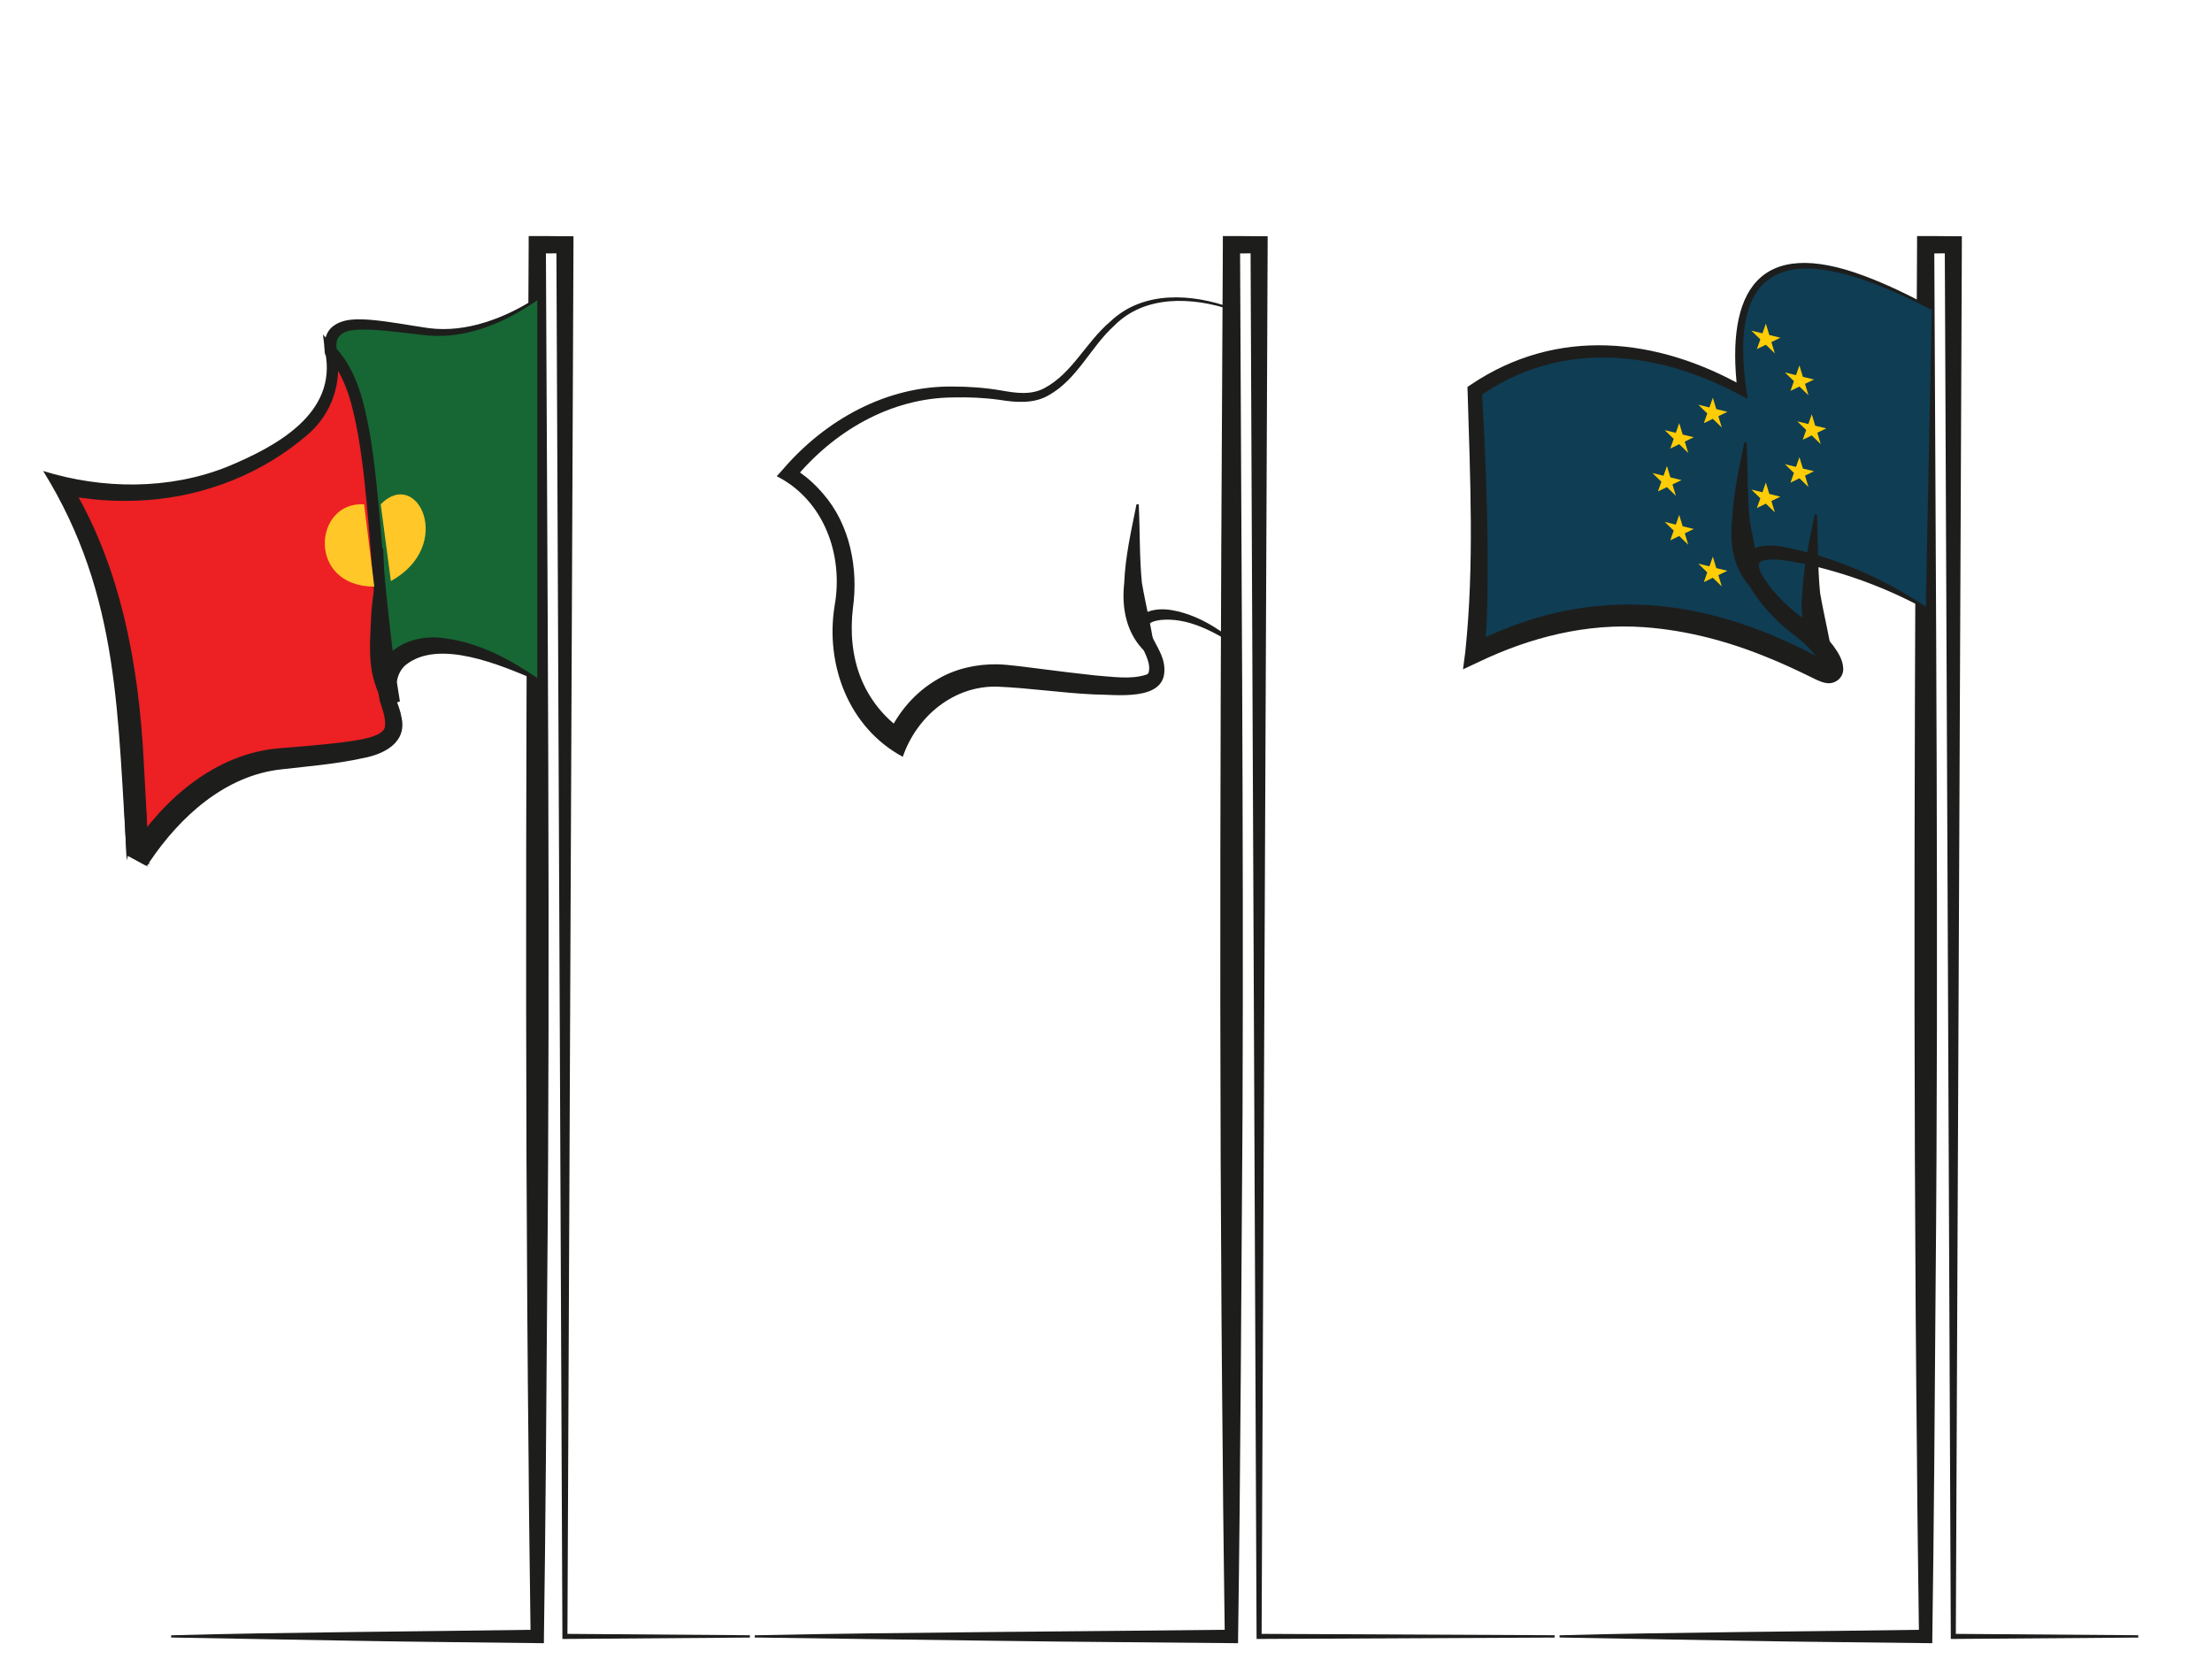 <?xml version="1.0" encoding="UTF-8"?>
<svg id="Layer_6" data-name="Layer 6" xmlns="http://www.w3.org/2000/svg" width="141.11mm" height="105.83mm" viewBox="0 0 400 300">
  <defs>
    <style>
      .cls-1 {
        fill: #ffcd05;
      }

      .cls-1, .cls-2, .cls-3, .cls-4, .cls-5, .cls-6 {
        stroke-width: 0px;
      }

      .cls-2 {
        fill: #1d1e1c;
      }

      .cls-3 {
        fill: #176734;
      }

      .cls-4 {
        fill: #ed2024;
      }

      .cls-5 {
        fill: #0f3d54;
      }

      .cls-6 {
        fill: #ffc728;
      }
    </style>
  </defs>
  <path class="cls-2" d="M135.59,296.13l-33.44.25h-.45c.03-.07-1.11-251.91-1.09-252.11,0,0,1.54,1.54,1.54,1.54l-5,.02,1.56-1.56c.27,62.33.81,126.32.24,188.74-.13,18.44-.31,44.71-.59,62.91,0,0-.01,1.23-.01,1.23-11.43-.15-22.87-.23-34.3-.44l-33.1-.59v-.4c19.59-.55,46.91-.71,66.21-1.01,0,0-1.21,1.21-1.21,1.21-.12-10.49-.3-20.97-.36-31.46-.78-72.86-.4-147.43.01-220.2,0,0,0-1.57,0-1.57h1.55c1.2-.03,5.43.06,6.55.03,0,0,0,1.53,0,1.53l-1.09,251.66-.45-.45,33.44.25v.4h0Z"/>
  <path class="cls-2" d="M222.62,56.03c-7.03-2.33-15.58-2.75-21.14,2.87-4.22,3.79-6.65,9.68-11.85,12.58-2.68,1.57-5.97,1.3-8.86.83-2.78-.39-5.61-.51-8.41-.44-11.35.08-21.64,6.15-28.73,14.79,0,0-.4-2.11-.4-2.11,2.28,1.3,4.04,2.89,5.65,4.78,4.84,5.56,6.35,13.49,5.36,20.59-.52,4.33-.15,8.73,1.42,12.66,1.52,3.83,4.25,7.29,7.68,9.55,0,0-2.88,1.01-2.88,1.01,1.89-4.33,5.05-8.01,9.15-10.35,3.22-1.9,7.04-2.72,10.76-2.66,1.85.03,5.89.58,7.76.82,3.35.43,6.7.85,10.01,1.2,2.99.21,6.36.78,9.18-.16.42-.29.35-.09.47-.85.37-3.19-4.77-7.55-1.05-10.14,2.63-1.42,5.62-.73,8.18.12,3.31,1.18,6.2,3.12,8.79,5.31l-.24.32c-4.08-2.6-8.78-5.15-13.67-4.63-.83.13-1.93.36-2.21,1.01.58,2.68,3.06,5,2.97,8.1-.02,5.69-8.95,4.34-12.7,4.35-5.75-.26-11.81-1.18-17.54-1.41-7.91-.2-14.57,5.42-17.07,12.69-9.84-5.31-14.06-16.72-12.32-27.37,1.63-9.16-1.96-19.07-10.47-23.37,0,0,1.1-1.23,1.1-1.23,7.66-8.94,18.77-15.16,30.74-14.99,2.92,0,5.83.21,8.7.7,2.7.48,5.43.9,7.91-.44,5.02-2.7,7.47-8.3,11.85-12,5.93-5.67,14.78-5.1,21.96-2.48,0,0-.12.38-.12.38h0Z"/>
  <g>
    <g>
      <path class="cls-3" d="M97.15,54.03s-9.86,7.23-19.87,5.95-18.48-3.34-17.45,3.59c9.1,9.63,5.75,38.31,10.52,63.65-2.82-7.7,5.1-16.68,26.8-4.36"/>
      <path class="cls-2" d="M97.27,54.19c-5.75,4.07-12.68,7.09-19.9,6.48-3.51-.35-6.98-.89-10.4-1.05-2.16.02-4.99-.29-5.98,1.74-.19.56-.2,1.29-.07,2.05l-.29-.6c3.99,4.29,5.21,10.08,6.25,15.57,1.78,10.81,2.09,21.7,3.35,32.51.57,5.36,1.2,10.69,2.08,15.96l-3.83,1.06c-2.76-8.33,4.3-13.74,12.12-12.46,6.19.85,11.64,3.78,16.65,7.24,0,0-.2.35-.2.35-6.42-2.71-17.79-7.69-23.8-2.7-1.63,1.53-1.95,4.01-1.03,6.2l-3.83,1.06c-2.28-10.76-2.45-21.77-2.96-32.67-.68-9.19-.41-23.4-6.4-30.59,0,0-.25-.27-.25-.27-.28-1.59-.14-3.7,1.24-4.91,1.97-1.69,4.88-1.46,7.06-1.32,3.57.32,7.01,1.01,10.45,1.5,6.82.88,13.79-1.82,19.51-5.45,0,0,.24.32.24.32h0Z"/>
    </g>
    <path class="cls-6" d="M68.84,91.2c6.62-6.81,13.5,7.43,1.84,13.88"/>
    <g>
      <path class="cls-4" d="M70.35,127.22c2.82,7.7-.77,8.21-19.76,10.01-16.22,1.53-25.77,18.49-25.67,18.22-1.57-29.68-1.96-47.19-13.86-67.76,0,0,16.17,4.62,32.34-2.83s17.45-14.37,16.43-21.3c9.1,9.63,5.75,38.31,10.52,63.65Z"/>
      <path class="cls-2" d="M70.54,127.17c3.11,7.17-2.25,8.16-8.01,9.23-4.75.89-9.88,1.23-14.6,2.23-8.75,2.24-15.55,9.01-20.44,16.33,0,0-.48.74-.48.74l-.23.37-.11.19-.06.1-.04.06-.03.04-.04.06c-1.5-.8,3.3,1.88-3.38-1.78l-.13.8c-1.85-25.69-1.07-47.59-15.19-70.37,10.75,3.33,22.84,3.44,33.37-.8,8.73-3.62,19.85-9.58,17.64-20.66,0,0-.42-3.22-.42-3.22l2.16,2.38c1.99,2.2,3.15,4.86,3.99,7.51,2.35,7.93,2.53,16.25,2.97,24.4.52,10.82.95,21.74,3.03,32.38h0ZM70.15,127.27c-1.91-10.74-2.61-21.59-3.5-32.43-.47-5.41-.97-10.82-1.89-16.13-.95-5.11-2.1-10.53-5.67-14.45,0,0,1.73-.84,1.73-.84,1.13,5.63-.76,11.28-5.04,15.05-8.13,7.09-18.49,11.18-29.15,11.97-5.41.35-10.67.07-16.01-1.21,0,0,1.81-2.33,1.81-2.33,9.42,15.23,12.67,33.34,13.57,50.96.35,6.14.68,12.26.86,18.38l-.16-.09c-6.67-3.65-1.87-.99-3.36-1.8,5.37-8.28,14.02-15.84,24.18-17.65,4.87-.71,10.01-.57,14.87-1.24,5.43-.77,10.58-1.23,7.76-8.2h0Z"/>
    </g>
    <path class="cls-6" d="M67.68,106.08c-12.22,0-11.03-15.46-1.84-14.88"/>
  </g>
  <path class="cls-2" d="M97.27,54.19c-5.37,3.71-11.77,6.48-18.41,6.34-4.27-.25-8.71-1.23-12.96-1.28-3.31-.05-6.24.59-5.33,4.61,2.25,11.36-8.21,18.03-17.14,22.12-8.11,3.73-17.24,4.93-26.08,4.09-2.23-.22-4.39-.53-6.65-1.1l1.51-1.93c9.39,15.22,12.43,33.28,13.59,50.84.45,5.84.81,11.66,1.14,17.47l.05.95-.19-.1c-7.04-3.84-1.98-1.03-3.56-1.87-.02.03-.01.02-.01.02l.02-.03.05-.08.1-.17.21-.33c5.97-9.3,15.46-17.51,26.9-18.43,0,0,2.96-.24,2.96-.24,3.92-.35,7.89-.64,11.6-1.31,1.44-.28,3.44-.71,4.27-1.74.59-.65.25-2.59-.37-4.35-1.69-4.52.63-9.8,5.29-11.21,8.14-2.31,16.23,2.19,22.98,6.22,0,0-.2.35-.2.35-6.71-3.13-14.6-6.91-22.01-4.5-3.38,1.25-4.74,4.94-3.35,8.15.37.95.74,1.96.94,3.13.95,4.48-3.15,6.55-6.85,7.26-5.03,1.11-9.93,1.48-14.91,2.06-10.15,1.09-18.34,8.58-23.85,16.78,0,0-.19.29-.19.29l-.09.15-.05.08s-.05.08-.07.11c-1.59-.83,3.46,2-3.59-1.83l-.14.84c-.58-11.65-.78-23.3-2.3-34.72-1.54-12.48-5.7-24.47-12.24-35.22,5.02,1.46,10.3,2.35,15.62,2.27,8.58.04,16.92-2.37,24.35-6.65,6.62-3.62,12.28-9.02,10.85-17.19-1.57-9.21,11.41-5.21,16.51-4.76,3.2.58,6.4.55,9.56-.22,4.18-.98,8.19-2.81,11.77-5.21l.24.32h0Z"/>
  <path class="cls-2" d="M205.92,91.22c.24,4.71.11,9.53.57,14.17.78,4.54,1.94,8.88,2.48,13.47,0,0-.34.21-.34.21-.56-.36-1.04-.78-1.54-1.21-3.4-3.21-4.3-7.9-3.8-12.38.2-4.9,1.28-9.55,2.23-14.3,0,0,.4.03.4.03h0Z"/>
  <path class="cls-2" d="M69.3,99.21c.2,5.09.25,10.22.87,15.25.96,5.03,1.97,10.01,1.09,15.18,0,0-.39.1-.39.1-1.66-2.18-2.69-4.63-3.39-7.22-.96-3.84-.47-7.9-.33-11.81.34-3.88,1.01-7.71,1.75-11.52,0,0,.4.03.4.03h0Z"/>
  <path class="cls-2" d="M281.12,296.13l-53.44.25h-.45c.03-.07-1.11-251.91-1.09-252.11,0,0,1.54,1.54,1.54,1.54l-5,.02,1.56-1.56c.21,52.02.66,105.18.45,157.29-.21,29.23-.37,65.3-.8,94.37,0,0-.01,1.22-.01,1.22-14.77-.15-29.54-.23-44.3-.44l-43.1-.59v-.4c25.51-.55,61.08-.71,86.21-1.01,0,0-1.21,1.21-1.21,1.21-.12-10.49-.3-20.97-.36-31.46-.78-72.86-.4-147.43.01-220.2,0,0,0-1.57,0-1.57h1.55c1.2-.03,5.43.06,6.55.03,0,0,0,1.53,0,1.53l-1.09,251.66-.45-.45,53.44.25v.4h0Z"/>
  <g>
    <path class="cls-2" d="M386.66,296.13l-33.44.25h-.45c.03-.07-1.11-251.91-1.09-252.11,0,0,1.54,1.54,1.54,1.54l-5,.02,1.56-1.56c.27,62.33.81,126.32.24,188.74-.13,18.44-.31,44.71-.59,62.91,0,0-.01,1.23-.01,1.23-11.43-.15-22.87-.23-34.3-.44l-33.1-.59v-.4c19.59-.55,46.91-.71,66.21-1.01,0,0-1.21,1.21-1.21,1.21-.12-10.49-.3-20.97-.36-31.46-.78-72.86-.4-147.43.01-220.2,0,0,0-1.57,0-1.57h1.55c1.2-.03,5.43.06,6.55.03,0,0,0,1.53,0,1.53l-1.09,251.66-.45-.45,33.44.25v.4h0Z"/>
    <path class="cls-5" d="M331.44,120.78c-5.46-8.59-3.91-16.91-3.08-27.77h-18.63l6.96,18.86,14.74,8.91Z"/>
    <g>
      <path class="cls-5" d="M349.34,55.84c-24-12.77-37.56-11.16-34.32,14.83-17.33-9.3-33.51-9.87-48.32,0,0,0,1.75,33.43,0,47.46,15.61-7.62,34.78-11.69,62.83,3.21,3.8,1.75,1.75-3.8-4.09-7.89s-15.49-15.78-1.75-13.15,24.55,9.64,24.55,9.64"/>
      <path class="cls-2" d="M349.24,56.02c-18.76-9.71-37.61-14.37-33.42,14.56,0,0,.2,1.54.2,1.54l-1.39-.72c-15.19-8.13-32.58-9.95-47.22.36,0,0,.58-1.15.58-1.15.66,11.9,1.14,23.79,1.01,35.71-.05,3.99-.15,7.97-.59,12.03l-2.48-1.78c21.22-10.98,41.96-8.87,62.62,2.14,0,0,1.78.92,1.78.92.11.05.16.08.25.11.09.04.14.05.17.06-.29.02-.74.15-.99.57-.19.34-.17.45-.17.53-.02-.13-.09-.37-.21-.62-1.17-2.37-3.34-4.28-5.47-5.84-2.48-1.96-4.65-4.21-6.5-6.81-4.07-5.69-2.23-10.09,5.11-8.74,9.24,1.8,18.04,5.66,25.82,10.88,0,0-.22.34-.22.34-6.94-3.78-14.41-6.54-22.11-8.2-2.28-.39-5.1-1.12-7.24-.51-1.86.45.39,3.44,1.12,4.45,1.69,2.2,3.79,4.23,6.05,5.87,2.08,1.4,3.98,2.96,5.53,4.99.88,1.21,1.8,2.58,1.85,4.22.05,1.67-1.54,2.93-3.21,2.56-.95-.14-2.37-.93-3.23-1.34-2.02-.99-5.02-2.38-7.15-3.22-7.12-2.94-14.75-4.97-22.42-5.51-10.33-.76-20.53,1.8-29.85,6.26,0,0-2.9,1.36-2.9,1.36l.41-3.14c1.65-15.6.88-31.5.42-47.18,0,0-.03-.75-.03-.75l.61-.4c15.56-10.51,33.68-8.56,49.43.36,0,0-1.2.82-1.2.82-2.17-18.12,3.84-28.06,23-20.83,4.23,1.58,8.27,3.57,12.22,5.72l-.19.35h0Z"/>
    </g>
    <path class="cls-2" d="M315.84,79.99c.24,4.71.11,9.53.57,14.17.78,4.54,1.94,8.88,2.48,13.47,0,0-.34.21-.34.21-.56-.36-1.04-.78-1.54-1.21-3.4-3.21-4.3-7.9-3.8-12.38.2-4.9,1.28-9.55,2.23-14.3,0,0,.4.03.4.03h0Z"/>
    <path class="cls-2" d="M328.56,93.03c.24,4.71.11,9.53.57,14.17.78,4.54,1.94,8.88,2.48,13.47,0,0-.34.21-.34.21-.56-.36-1.04-.78-1.54-1.21-3.4-3.21-4.3-7.9-3.8-12.38.2-4.9,1.28-9.55,2.23-14.3,0,0,.4.03.4.03h0Z"/>
    <g>
      <polygon class="cls-1" points="301.44 88.09 303.06 89.67 302.44 87.6 304.07 86.82 302.06 86.33 301.44 84.27 300.82 86.03 298.81 85.54 300.43 87.11 299.81 88.87 301.44 88.09"/>
      <polygon class="cls-1" points="309.74 71.92 309.12 73.68 307.11 73.19 308.73 74.77 308.11 76.53 309.74 75.74 311.36 77.32 310.74 75.26 312.37 74.47 310.36 73.98 309.74 71.92"/>
      <polygon class="cls-1" points="303.66 76.51 303.04 78.27 301.03 77.78 302.66 79.36 302.04 81.12 303.66 80.33 305.29 81.91 304.67 79.85 306.29 79.07 304.28 78.58 303.66 76.51"/>
      <polygon class="cls-1" points="304.28 95.17 303.66 93.11 303.04 94.87 301.03 94.38 302.66 95.95 302.04 97.71 303.66 96.93 305.29 98.51 304.67 96.44 306.29 95.66 304.28 95.17"/>
      <polygon class="cls-1" points="310.36 102.73 309.74 100.66 309.12 102.42 307.11 101.93 308.73 103.51 308.11 105.27 309.74 104.48 311.36 106.06 310.74 104 312.37 103.22 310.36 102.73"/>
    </g>
    <polygon class="cls-1" points="330.26 77.47 328.25 76.98 327.63 74.92 327.01 76.68 325 76.19 326.62 77.76 326 79.52 327.63 78.74 329.25 80.32 328.63 78.25 330.26 77.47"/>
    <polygon class="cls-1" points="319.33 58.52 318.71 60.28 316.7 59.79 318.33 61.37 317.7 63.13 319.33 62.34 320.96 63.92 320.33 61.86 321.96 61.07 319.95 60.58 319.33 58.52"/>
    <polygon class="cls-1" points="324.4 68.92 323.78 70.68 325.4 69.9 327.03 71.48 326.41 69.41 328.03 68.63 326.02 68.14 325.4 66.08 324.78 67.84 322.77 67.35 324.4 68.92"/>
    <polygon class="cls-1" points="326.02 84.73 325.4 82.67 324.78 84.43 322.77 83.94 324.4 85.52 323.78 87.28 325.4 86.49 327.03 88.07 326.41 86.01 328.03 85.22 326.02 84.73"/>
    <polygon class="cls-1" points="319.95 89.32 319.33 87.26 318.71 89.02 316.7 88.53 318.33 90.11 317.7 91.87 319.33 91.08 320.96 92.66 320.33 90.6 321.96 89.82 319.95 89.32"/>
  </g>
</svg>
